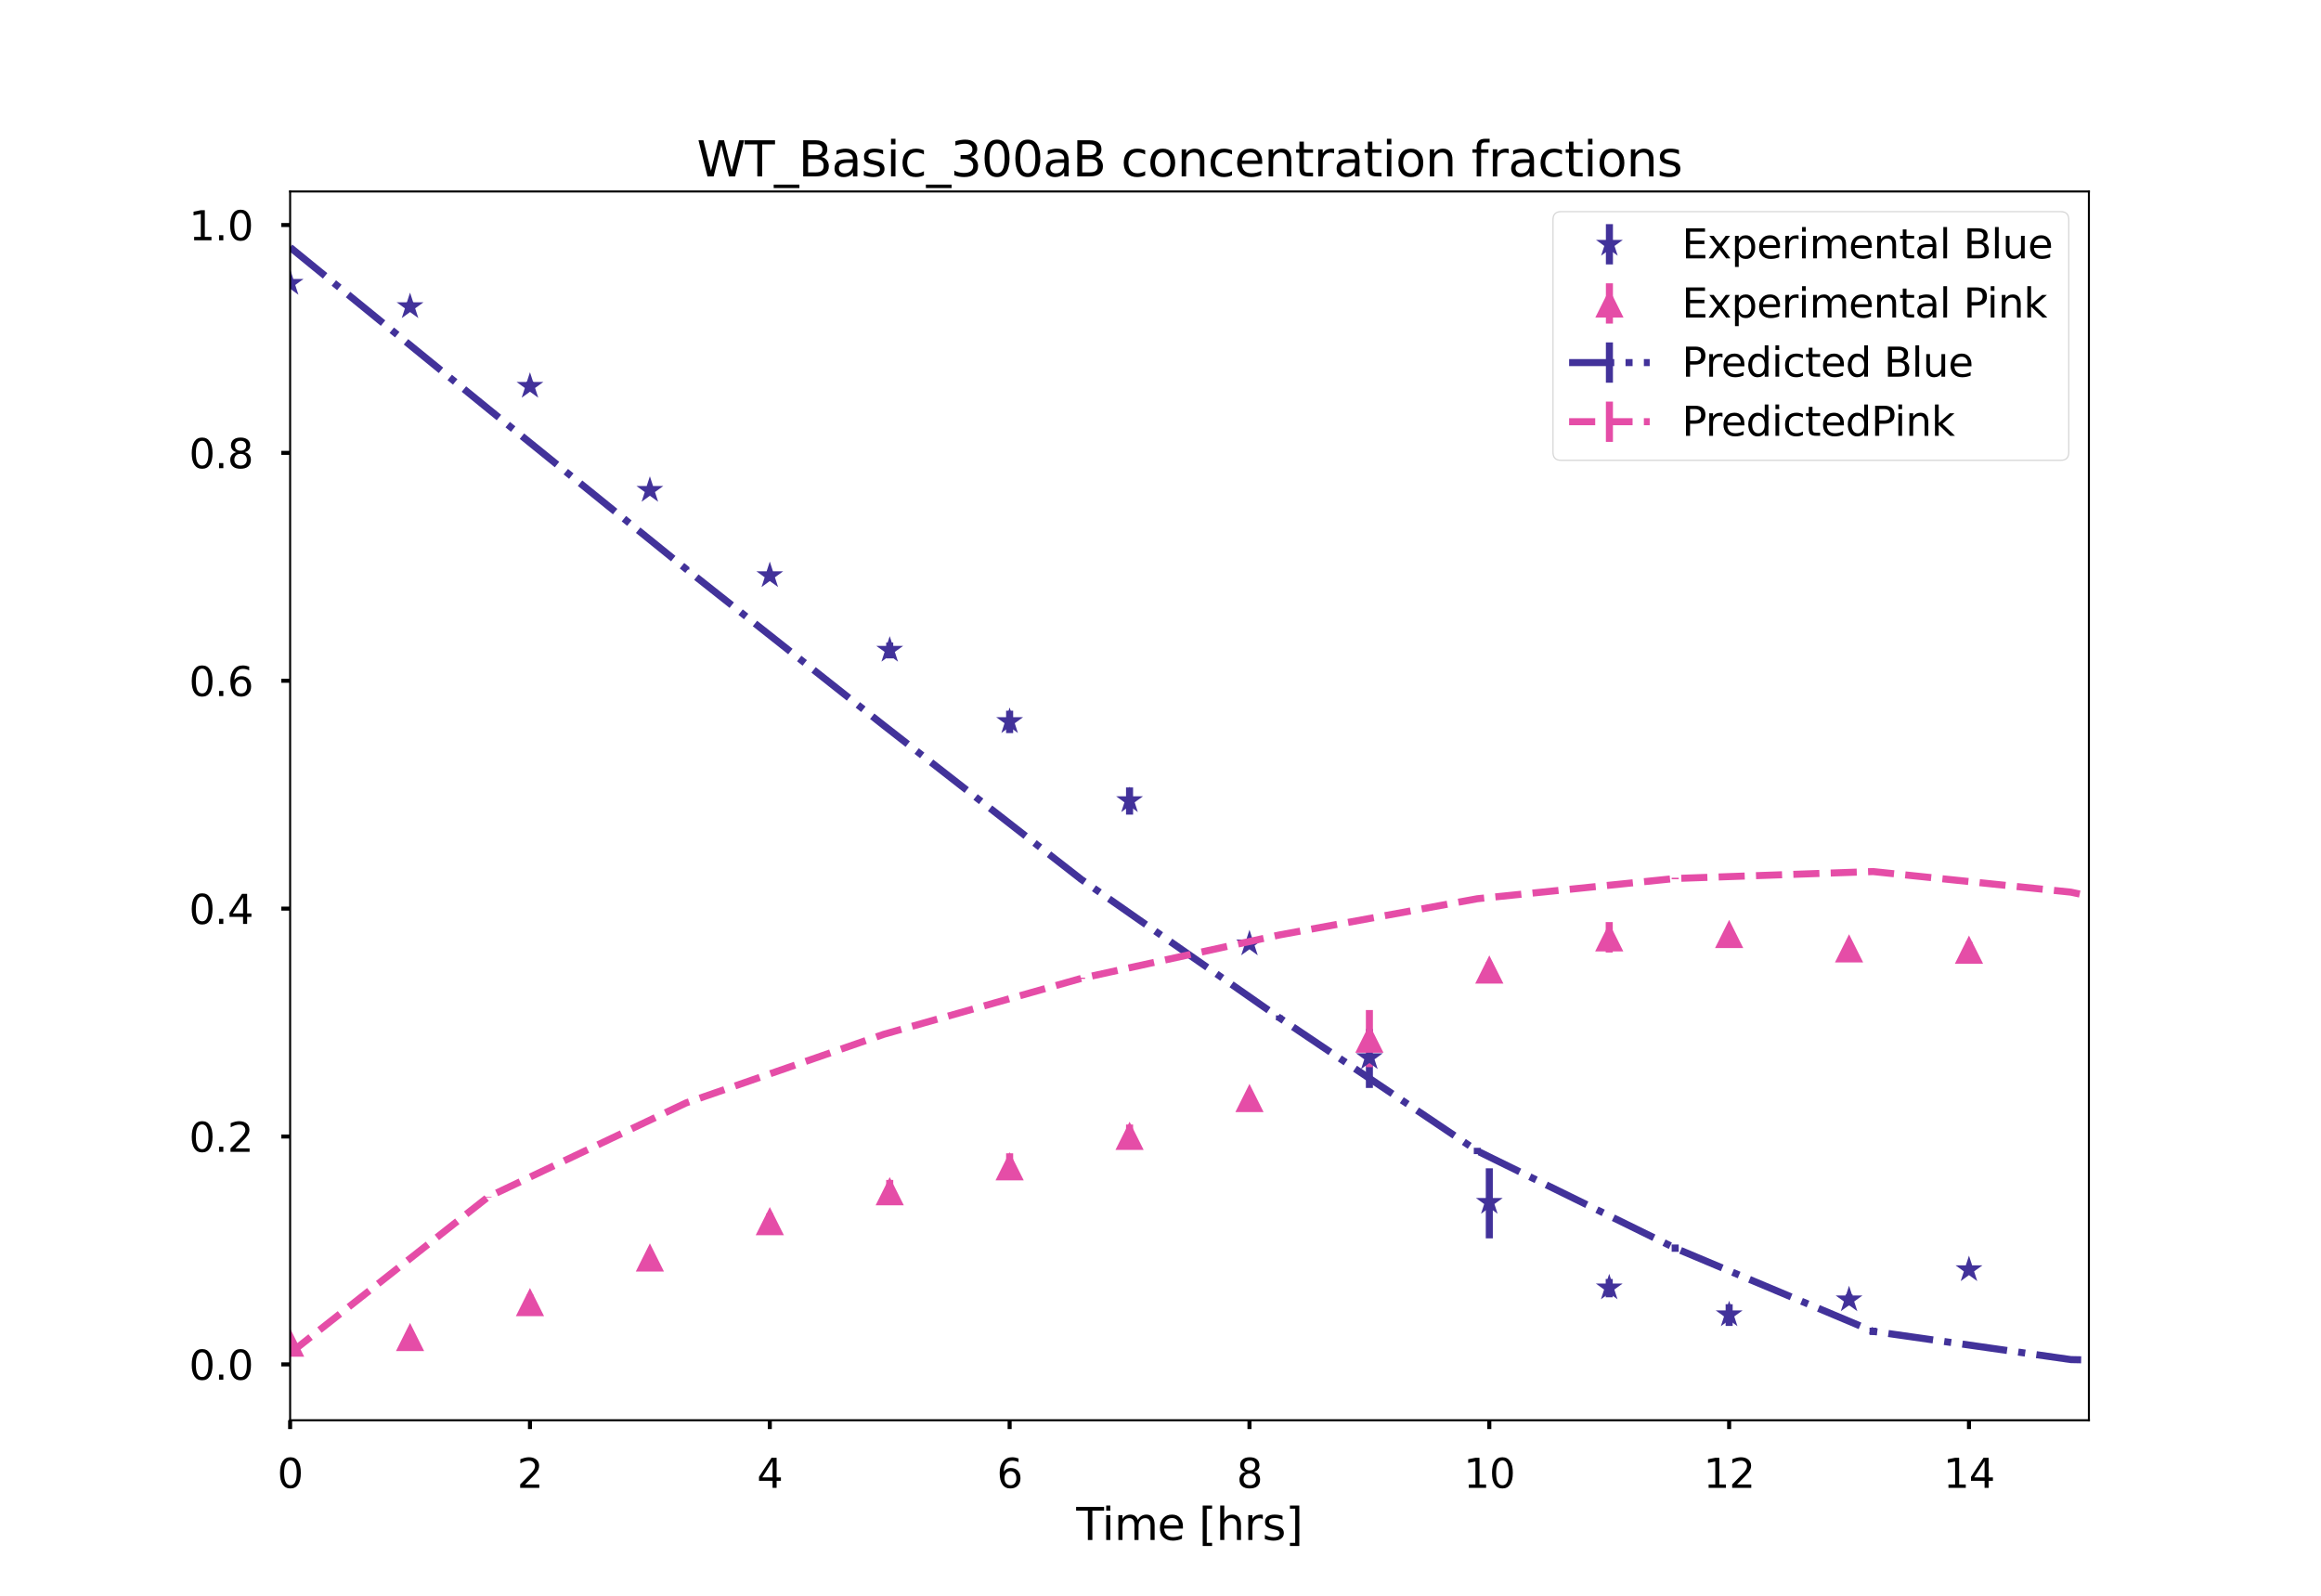 <?xml version="1.0" encoding="utf-8" standalone="no"?>
<!DOCTYPE svg PUBLIC "-//W3C//DTD SVG 1.1//EN"
  "http://www.w3.org/Graphics/SVG/1.1/DTD/svg11.dtd">
<svg xmlns:xlink="http://www.w3.org/1999/xlink" width="921.6pt" height="633.6pt" viewBox="0 0 921.6 633.6" xmlns="http://www.w3.org/2000/svg" version="1.1">
 <defs>
  <style type="text/css">*{stroke-linejoin: round; stroke-linecap: butt}</style>
 </defs>
 <g id="figure_1">
  <g id="patch_1">
   <path d="M 0 633.6 
L 921.6 633.6 
L 921.6 0 
L 0 0 
z
" style="fill: #ffffff"/>
  </g>
  <g id="axes_1">
   <g id="patch_2">
    <path d="M 115.2 563.904 
L 829.44 563.904 
L 829.44 76.032 
L 115.2 76.032 
z
" style="fill: #ffffff"/>
   </g>
   <g id="matplotlib.axis_1">
    <g id="xtick_1">
     <g id="line2d_1">
      <defs>
       <path id="ma4b01d5573" d="M 0 0 
L 0 3.5 
" style="stroke: #000000; stroke-width: 1.6"/>
      </defs>
      <g>
       <use xlink:href="#ma4b01d5573" x="115.2" y="563.904" style="stroke: #000000; stroke-width: 1.6"/>
      </g>
     </g>
     <g id="text_1">
      <!-- 0 -->
      <g transform="translate(110.11 590.761) scale(0.16 -0.16)">
       <defs>
        <path id="DejaVuSans-30" d="M 2034 4250 
Q 1547 4250 1301 3770 
Q 1056 3291 1056 2328 
Q 1056 1369 1301 889 
Q 1547 409 2034 409 
Q 2525 409 2770 889 
Q 3016 1369 3016 2328 
Q 3016 3291 2770 3770 
Q 2525 4250 2034 4250 
z
M 2034 4750 
Q 2819 4750 3233 4129 
Q 3647 3509 3647 2328 
Q 3647 1150 3233 529 
Q 2819 -91 2034 -91 
Q 1250 -91 836 529 
Q 422 1150 422 2328 
Q 422 3509 836 4129 
Q 1250 4750 2034 4750 
z
" transform="scale(0.016)"/>
       </defs>
       <use xlink:href="#DejaVuSans-30"/>
      </g>
     </g>
    </g>
    <g id="xtick_2">
     <g id="line2d_2">
      <g>
       <use xlink:href="#ma4b01d5573" x="210.432" y="563.904" style="stroke: #000000; stroke-width: 1.6"/>
      </g>
     </g>
     <g id="text_2">
      <!-- 2 -->
      <g transform="translate(205.342 590.761) scale(0.16 -0.16)">
       <defs>
        <path id="DejaVuSans-32" d="M 1228 531 
L 3431 531 
L 3431 0 
L 469 0 
L 469 531 
Q 828 903 1448 1529 
Q 2069 2156 2228 2338 
Q 2531 2678 2651 2914 
Q 2772 3150 2772 3378 
Q 2772 3750 2511 3984 
Q 2250 4219 1831 4219 
Q 1534 4219 1204 4116 
Q 875 4013 500 3803 
L 500 4441 
Q 881 4594 1212 4672 
Q 1544 4750 1819 4750 
Q 2544 4750 2975 4387 
Q 3406 4025 3406 3419 
Q 3406 3131 3298 2873 
Q 3191 2616 2906 2266 
Q 2828 2175 2409 1742 
Q 1991 1309 1228 531 
z
" transform="scale(0.016)"/>
       </defs>
       <use xlink:href="#DejaVuSans-32"/>
      </g>
     </g>
    </g>
    <g id="xtick_3">
     <g id="line2d_3">
      <g>
       <use xlink:href="#ma4b01d5573" x="305.664" y="563.904" style="stroke: #000000; stroke-width: 1.6"/>
      </g>
     </g>
     <g id="text_3">
      <!-- 4 -->
      <g transform="translate(300.574 590.761) scale(0.16 -0.16)">
       <defs>
        <path id="DejaVuSans-34" d="M 2419 4116 
L 825 1625 
L 2419 1625 
L 2419 4116 
z
M 2253 4666 
L 3047 4666 
L 3047 1625 
L 3713 1625 
L 3713 1100 
L 3047 1100 
L 3047 0 
L 2419 0 
L 2419 1100 
L 313 1100 
L 313 1709 
L 2253 4666 
z
" transform="scale(0.016)"/>
       </defs>
       <use xlink:href="#DejaVuSans-34"/>
      </g>
     </g>
    </g>
    <g id="xtick_4">
     <g id="line2d_4">
      <g>
       <use xlink:href="#ma4b01d5573" x="400.896" y="563.904" style="stroke: #000000; stroke-width: 1.6"/>
      </g>
     </g>
     <g id="text_4">
      <!-- 6 -->
      <g transform="translate(395.806 590.761) scale(0.16 -0.16)">
       <defs>
        <path id="DejaVuSans-36" d="M 2113 2584 
Q 1688 2584 1439 2293 
Q 1191 2003 1191 1497 
Q 1191 994 1439 701 
Q 1688 409 2113 409 
Q 2538 409 2786 701 
Q 3034 994 3034 1497 
Q 3034 2003 2786 2293 
Q 2538 2584 2113 2584 
z
M 3366 4563 
L 3366 3988 
Q 3128 4100 2886 4159 
Q 2644 4219 2406 4219 
Q 1781 4219 1451 3797 
Q 1122 3375 1075 2522 
Q 1259 2794 1537 2939 
Q 1816 3084 2150 3084 
Q 2853 3084 3261 2657 
Q 3669 2231 3669 1497 
Q 3669 778 3244 343 
Q 2819 -91 2113 -91 
Q 1303 -91 875 529 
Q 447 1150 447 2328 
Q 447 3434 972 4092 
Q 1497 4750 2381 4750 
Q 2619 4750 2861 4703 
Q 3103 4656 3366 4563 
z
" transform="scale(0.016)"/>
       </defs>
       <use xlink:href="#DejaVuSans-36"/>
      </g>
     </g>
    </g>
    <g id="xtick_5">
     <g id="line2d_5">
      <g>
       <use xlink:href="#ma4b01d5573" x="496.128" y="563.904" style="stroke: #000000; stroke-width: 1.6"/>
      </g>
     </g>
     <g id="text_5">
      <!-- 8 -->
      <g transform="translate(491.038 590.761) scale(0.16 -0.16)">
       <defs>
        <path id="DejaVuSans-38" d="M 2034 2216 
Q 1584 2216 1326 1975 
Q 1069 1734 1069 1313 
Q 1069 891 1326 650 
Q 1584 409 2034 409 
Q 2484 409 2743 651 
Q 3003 894 3003 1313 
Q 3003 1734 2745 1975 
Q 2488 2216 2034 2216 
z
M 1403 2484 
Q 997 2584 770 2862 
Q 544 3141 544 3541 
Q 544 4100 942 4425 
Q 1341 4750 2034 4750 
Q 2731 4750 3128 4425 
Q 3525 4100 3525 3541 
Q 3525 3141 3298 2862 
Q 3072 2584 2669 2484 
Q 3125 2378 3379 2068 
Q 3634 1759 3634 1313 
Q 3634 634 3220 271 
Q 2806 -91 2034 -91 
Q 1263 -91 848 271 
Q 434 634 434 1313 
Q 434 1759 690 2068 
Q 947 2378 1403 2484 
z
M 1172 3481 
Q 1172 3119 1398 2916 
Q 1625 2713 2034 2713 
Q 2441 2713 2670 2916 
Q 2900 3119 2900 3481 
Q 2900 3844 2670 4047 
Q 2441 4250 2034 4250 
Q 1625 4250 1398 4047 
Q 1172 3844 1172 3481 
z
" transform="scale(0.016)"/>
       </defs>
       <use xlink:href="#DejaVuSans-38"/>
      </g>
     </g>
    </g>
    <g id="xtick_6">
     <g id="line2d_6">
      <g>
       <use xlink:href="#ma4b01d5573" x="591.36" y="563.904" style="stroke: #000000; stroke-width: 1.6"/>
      </g>
     </g>
     <g id="text_6">
      <!-- 10 -->
      <g transform="translate(581.18 590.761) scale(0.16 -0.16)">
       <defs>
        <path id="DejaVuSans-31" d="M 794 531 
L 1825 531 
L 1825 4091 
L 703 3866 
L 703 4441 
L 1819 4666 
L 2450 4666 
L 2450 531 
L 3481 531 
L 3481 0 
L 794 0 
L 794 531 
z
" transform="scale(0.016)"/>
       </defs>
       <use xlink:href="#DejaVuSans-31"/>
       <use xlink:href="#DejaVuSans-30" x="63.623"/>
      </g>
     </g>
    </g>
    <g id="xtick_7">
     <g id="line2d_7">
      <g>
       <use xlink:href="#ma4b01d5573" x="686.592" y="563.904" style="stroke: #000000; stroke-width: 1.6"/>
      </g>
     </g>
     <g id="text_7">
      <!-- 12 -->
      <g transform="translate(676.412 590.761) scale(0.16 -0.16)">
       <use xlink:href="#DejaVuSans-31"/>
       <use xlink:href="#DejaVuSans-32" x="63.623"/>
      </g>
     </g>
    </g>
    <g id="xtick_8">
     <g id="line2d_8">
      <g>
       <use xlink:href="#ma4b01d5573" x="781.824" y="563.904" style="stroke: #000000; stroke-width: 1.6"/>
      </g>
     </g>
     <g id="text_8">
      <!-- 14 -->
      <g transform="translate(771.644 590.761) scale(0.16 -0.16)">
       <use xlink:href="#DejaVuSans-31"/>
       <use xlink:href="#DejaVuSans-34" x="63.623"/>
      </g>
     </g>
    </g>
    <g id="text_9">
     <!-- Time [hrs] -->
     <g transform="translate(427.346 611.462) scale(0.176 -0.176)">
      <defs>
       <path id="DejaVuSans-54" d="M -19 4666 
L 3928 4666 
L 3928 4134 
L 2272 4134 
L 2272 0 
L 1638 0 
L 1638 4134 
L -19 4134 
L -19 4666 
z
" transform="scale(0.016)"/>
       <path id="DejaVuSans-69" d="M 603 3500 
L 1178 3500 
L 1178 0 
L 603 0 
L 603 3500 
z
M 603 4863 
L 1178 4863 
L 1178 4134 
L 603 4134 
L 603 4863 
z
" transform="scale(0.016)"/>
       <path id="DejaVuSans-6d" d="M 3328 2828 
Q 3544 3216 3844 3400 
Q 4144 3584 4550 3584 
Q 5097 3584 5394 3201 
Q 5691 2819 5691 2113 
L 5691 0 
L 5113 0 
L 5113 2094 
Q 5113 2597 4934 2840 
Q 4756 3084 4391 3084 
Q 3944 3084 3684 2787 
Q 3425 2491 3425 1978 
L 3425 0 
L 2847 0 
L 2847 2094 
Q 2847 2600 2669 2842 
Q 2491 3084 2119 3084 
Q 1678 3084 1418 2786 
Q 1159 2488 1159 1978 
L 1159 0 
L 581 0 
L 581 3500 
L 1159 3500 
L 1159 2956 
Q 1356 3278 1631 3431 
Q 1906 3584 2284 3584 
Q 2666 3584 2933 3390 
Q 3200 3197 3328 2828 
z
" transform="scale(0.016)"/>
       <path id="DejaVuSans-65" d="M 3597 1894 
L 3597 1613 
L 953 1613 
Q 991 1019 1311 708 
Q 1631 397 2203 397 
Q 2534 397 2845 478 
Q 3156 559 3463 722 
L 3463 178 
Q 3153 47 2828 -22 
Q 2503 -91 2169 -91 
Q 1331 -91 842 396 
Q 353 884 353 1716 
Q 353 2575 817 3079 
Q 1281 3584 2069 3584 
Q 2775 3584 3186 3129 
Q 3597 2675 3597 1894 
z
M 3022 2063 
Q 3016 2534 2758 2815 
Q 2500 3097 2075 3097 
Q 1594 3097 1305 2825 
Q 1016 2553 972 2059 
L 3022 2063 
z
" transform="scale(0.016)"/>
       <path id="DejaVuSans-20" transform="scale(0.016)"/>
       <path id="DejaVuSans-5b" d="M 550 4863 
L 1875 4863 
L 1875 4416 
L 1125 4416 
L 1125 -397 
L 1875 -397 
L 1875 -844 
L 550 -844 
L 550 4863 
z
" transform="scale(0.016)"/>
       <path id="DejaVuSans-68" d="M 3513 2113 
L 3513 0 
L 2938 0 
L 2938 2094 
Q 2938 2591 2744 2837 
Q 2550 3084 2163 3084 
Q 1697 3084 1428 2787 
Q 1159 2491 1159 1978 
L 1159 0 
L 581 0 
L 581 4863 
L 1159 4863 
L 1159 2956 
Q 1366 3272 1645 3428 
Q 1925 3584 2291 3584 
Q 2894 3584 3203 3211 
Q 3513 2838 3513 2113 
z
" transform="scale(0.016)"/>
       <path id="DejaVuSans-72" d="M 2631 2963 
Q 2534 3019 2420 3045 
Q 2306 3072 2169 3072 
Q 1681 3072 1420 2755 
Q 1159 2438 1159 1844 
L 1159 0 
L 581 0 
L 581 3500 
L 1159 3500 
L 1159 2956 
Q 1341 3275 1631 3429 
Q 1922 3584 2338 3584 
Q 2397 3584 2469 3576 
Q 2541 3569 2628 3553 
L 2631 2963 
z
" transform="scale(0.016)"/>
       <path id="DejaVuSans-73" d="M 2834 3397 
L 2834 2853 
Q 2591 2978 2328 3040 
Q 2066 3103 1784 3103 
Q 1356 3103 1142 2972 
Q 928 2841 928 2578 
Q 928 2378 1081 2264 
Q 1234 2150 1697 2047 
L 1894 2003 
Q 2506 1872 2764 1633 
Q 3022 1394 3022 966 
Q 3022 478 2636 193 
Q 2250 -91 1575 -91 
Q 1294 -91 989 -36 
Q 684 19 347 128 
L 347 722 
Q 666 556 975 473 
Q 1284 391 1588 391 
Q 1994 391 2212 530 
Q 2431 669 2431 922 
Q 2431 1156 2273 1281 
Q 2116 1406 1581 1522 
L 1381 1569 
Q 847 1681 609 1914 
Q 372 2147 372 2553 
Q 372 3047 722 3315 
Q 1072 3584 1716 3584 
Q 2034 3584 2315 3537 
Q 2597 3491 2834 3397 
z
" transform="scale(0.016)"/>
       <path id="DejaVuSans-5d" d="M 1947 4863 
L 1947 -844 
L 622 -844 
L 622 -397 
L 1369 -397 
L 1369 4416 
L 622 4416 
L 622 4863 
L 1947 4863 
z
" transform="scale(0.016)"/>
      </defs>
      <use xlink:href="#DejaVuSans-54"/>
      <use xlink:href="#DejaVuSans-69" x="57.959"/>
      <use xlink:href="#DejaVuSans-6d" x="85.742"/>
      <use xlink:href="#DejaVuSans-65" x="183.154"/>
      <use xlink:href="#DejaVuSans-20" x="244.678"/>
      <use xlink:href="#DejaVuSans-5b" x="276.465"/>
      <use xlink:href="#DejaVuSans-68" x="315.479"/>
      <use xlink:href="#DejaVuSans-72" x="378.857"/>
      <use xlink:href="#DejaVuSans-73" x="419.971"/>
      <use xlink:href="#DejaVuSans-5d" x="472.07"/>
     </g>
    </g>
   </g>
   <g id="matplotlib.axis_2">
    <g id="ytick_1">
     <g id="line2d_9">
      <defs>
       <path id="m147023438d" d="M 0 0 
L -3.5 0 
" style="stroke: #000000; stroke-width: 1.6"/>
      </defs>
      <g>
       <use xlink:href="#m147023438d" x="115.2" y="541.728" style="stroke: #000000; stroke-width: 1.6"/>
      </g>
     </g>
     <g id="text_10">
      <!-- 0.0 -->
      <g transform="translate(75.055 547.807) scale(0.16 -0.16)">
       <defs>
        <path id="DejaVuSans-2e" d="M 684 794 
L 1344 794 
L 1344 0 
L 684 0 
L 684 794 
z
" transform="scale(0.016)"/>
       </defs>
       <use xlink:href="#DejaVuSans-30"/>
       <use xlink:href="#DejaVuSans-2e" x="63.623"/>
       <use xlink:href="#DejaVuSans-30" x="95.41"/>
      </g>
     </g>
    </g>
    <g id="ytick_2">
     <g id="line2d_10">
      <g>
       <use xlink:href="#m147023438d" x="115.2" y="451.25" style="stroke: #000000; stroke-width: 1.6"/>
      </g>
     </g>
     <g id="text_11">
      <!-- 0.2 -->
      <g transform="translate(75.055 457.329) scale(0.16 -0.16)">
       <use xlink:href="#DejaVuSans-30"/>
       <use xlink:href="#DejaVuSans-2e" x="63.623"/>
       <use xlink:href="#DejaVuSans-32" x="95.41"/>
      </g>
     </g>
    </g>
    <g id="ytick_3">
     <g id="line2d_11">
      <g>
       <use xlink:href="#m147023438d" x="115.2" y="360.772" style="stroke: #000000; stroke-width: 1.6"/>
      </g>
     </g>
     <g id="text_12">
      <!-- 0.4 -->
      <g transform="translate(75.055 366.851) scale(0.16 -0.16)">
       <use xlink:href="#DejaVuSans-30"/>
       <use xlink:href="#DejaVuSans-2e" x="63.623"/>
       <use xlink:href="#DejaVuSans-34" x="95.41"/>
      </g>
     </g>
    </g>
    <g id="ytick_4">
     <g id="line2d_12">
      <g>
       <use xlink:href="#m147023438d" x="115.2" y="270.294" style="stroke: #000000; stroke-width: 1.6"/>
      </g>
     </g>
     <g id="text_13">
      <!-- 0.6 -->
      <g transform="translate(75.055 276.373) scale(0.16 -0.16)">
       <use xlink:href="#DejaVuSans-30"/>
       <use xlink:href="#DejaVuSans-2e" x="63.623"/>
       <use xlink:href="#DejaVuSans-36" x="95.41"/>
      </g>
     </g>
    </g>
    <g id="ytick_5">
     <g id="line2d_13">
      <g>
       <use xlink:href="#m147023438d" x="115.2" y="179.816" style="stroke: #000000; stroke-width: 1.6"/>
      </g>
     </g>
     <g id="text_14">
      <!-- 0.8 -->
      <g transform="translate(75.055 185.895) scale(0.16 -0.16)">
       <use xlink:href="#DejaVuSans-30"/>
       <use xlink:href="#DejaVuSans-2e" x="63.623"/>
       <use xlink:href="#DejaVuSans-38" x="95.41"/>
      </g>
     </g>
    </g>
    <g id="ytick_6">
     <g id="line2d_14">
      <g>
       <use xlink:href="#m147023438d" x="115.2" y="89.338" style="stroke: #000000; stroke-width: 1.6"/>
      </g>
     </g>
     <g id="text_15">
      <!-- 1.0 -->
      <g transform="translate(75.055 95.416) scale(0.16 -0.16)">
       <use xlink:href="#DejaVuSans-31"/>
       <use xlink:href="#DejaVuSans-2e" x="63.623"/>
       <use xlink:href="#DejaVuSans-30" x="95.41"/>
      </g>
     </g>
    </g>
   </g>
   <g id="LineCollection_1">
    <path d="M 115.2 113.202 
L 115.2 111.818 
" clip-path="url(#pd69be8d013)" style="fill: none; stroke: #42329a; stroke-width: 2.8"/>
    <path d="M 162.816 123.606 
L 162.816 120.036 
" clip-path="url(#pd69be8d013)" style="fill: none; stroke: #42329a; stroke-width: 2.8"/>
    <path d="M 210.432 155.399 
L 210.432 151.485 
" clip-path="url(#pd69be8d013)" style="fill: none; stroke: #42329a; stroke-width: 2.8"/>
    <path d="M 258.048 195.984 
L 258.048 193.487 
" clip-path="url(#pd69be8d013)" style="fill: none; stroke: #42329a; stroke-width: 2.8"/>
    <path d="M 305.664 229.393 
L 305.664 227.774 
" clip-path="url(#pd69be8d013)" style="fill: none; stroke: #42329a; stroke-width: 2.8"/>
    <path d="M 353.28 261.414 
L 353.28 255.13 
" clip-path="url(#pd69be8d013)" style="fill: none; stroke: #42329a; stroke-width: 2.8"/>
    <path d="M 400.896 291.083 
L 400.896 282.169 
" clip-path="url(#pd69be8d013)" style="fill: none; stroke: #42329a; stroke-width: 2.8"/>
    <path d="M 448.512 323.455 
L 448.512 312.659 
" clip-path="url(#pd69be8d013)" style="fill: none; stroke: #42329a; stroke-width: 2.8"/>
    <path d="M 496.128 375.42 
L 496.128 374.156 
" clip-path="url(#pd69be8d013)" style="fill: none; stroke: #42329a; stroke-width: 2.8"/>
    <path d="M 543.744 431.971 
L 543.744 408.561 
" clip-path="url(#pd69be8d013)" style="fill: none; stroke: #42329a; stroke-width: 2.8"/>
    <path d="M 591.36 491.69 
L 591.36 463.878 
" clip-path="url(#pd69be8d013)" style="fill: none; stroke: #42329a; stroke-width: 2.8"/>
    <path d="M 638.976 515.084 
L 638.976 507.826 
" clip-path="url(#pd69be8d013)" style="fill: none; stroke: #42329a; stroke-width: 2.8"/>
    <path d="M 686.592 526.466 
L 686.592 517.839 
" clip-path="url(#pd69be8d013)" style="fill: none; stroke: #42329a; stroke-width: 2.8"/>
    <path d="M 734.208 518.376 
L 734.208 513.947 
" clip-path="url(#pd69be8d013)" style="fill: none; stroke: #42329a; stroke-width: 2.8"/>
    <path d="M 781.824 504.681 
L 781.824 503.644 
" clip-path="url(#pd69be8d013)" style="fill: none; stroke: #42329a; stroke-width: 2.8"/>
   </g>
   <g id="line2d_15">
    <defs>
     <path id="meb9189342f" d="M 5 0 
L -5 -0 
"/>
    </defs>
    <g clip-path="url(#pd69be8d013)">
     <use xlink:href="#meb9189342f" x="115.2" y="113.202" style="fill: #42329a"/>
     <use xlink:href="#meb9189342f" x="162.816" y="123.606" style="fill: #42329a"/>
     <use xlink:href="#meb9189342f" x="210.432" y="155.399" style="fill: #42329a"/>
     <use xlink:href="#meb9189342f" x="258.048" y="195.984" style="fill: #42329a"/>
     <use xlink:href="#meb9189342f" x="305.664" y="229.393" style="fill: #42329a"/>
     <use xlink:href="#meb9189342f" x="353.28" y="261.414" style="fill: #42329a"/>
     <use xlink:href="#meb9189342f" x="400.896" y="291.083" style="fill: #42329a"/>
     <use xlink:href="#meb9189342f" x="448.512" y="323.455" style="fill: #42329a"/>
     <use xlink:href="#meb9189342f" x="496.128" y="375.42" style="fill: #42329a"/>
     <use xlink:href="#meb9189342f" x="543.744" y="431.971" style="fill: #42329a"/>
     <use xlink:href="#meb9189342f" x="591.36" y="491.69" style="fill: #42329a"/>
     <use xlink:href="#meb9189342f" x="638.976" y="515.084" style="fill: #42329a"/>
     <use xlink:href="#meb9189342f" x="686.592" y="526.466" style="fill: #42329a"/>
     <use xlink:href="#meb9189342f" x="734.208" y="518.376" style="fill: #42329a"/>
     <use xlink:href="#meb9189342f" x="781.824" y="504.681" style="fill: #42329a"/>
    </g>
   </g>
   <g id="line2d_16">
    <g clip-path="url(#pd69be8d013)">
     <use xlink:href="#meb9189342f" x="115.2" y="111.818" style="fill: #42329a"/>
     <use xlink:href="#meb9189342f" x="162.816" y="120.036" style="fill: #42329a"/>
     <use xlink:href="#meb9189342f" x="210.432" y="151.485" style="fill: #42329a"/>
     <use xlink:href="#meb9189342f" x="258.048" y="193.487" style="fill: #42329a"/>
     <use xlink:href="#meb9189342f" x="305.664" y="227.774" style="fill: #42329a"/>
     <use xlink:href="#meb9189342f" x="353.28" y="255.13" style="fill: #42329a"/>
     <use xlink:href="#meb9189342f" x="400.896" y="282.169" style="fill: #42329a"/>
     <use xlink:href="#meb9189342f" x="448.512" y="312.659" style="fill: #42329a"/>
     <use xlink:href="#meb9189342f" x="496.128" y="374.156" style="fill: #42329a"/>
     <use xlink:href="#meb9189342f" x="543.744" y="408.561" style="fill: #42329a"/>
     <use xlink:href="#meb9189342f" x="591.36" y="463.878" style="fill: #42329a"/>
     <use xlink:href="#meb9189342f" x="638.976" y="507.826" style="fill: #42329a"/>
     <use xlink:href="#meb9189342f" x="686.592" y="517.839" style="fill: #42329a"/>
     <use xlink:href="#meb9189342f" x="734.208" y="513.947" style="fill: #42329a"/>
     <use xlink:href="#meb9189342f" x="781.824" y="503.644" style="fill: #42329a"/>
    </g>
   </g>
   <g id="LineCollection_2">
    <path d="M 115.2 533.589 
L 115.2 532.583 
" clip-path="url(#pd69be8d013)" style="fill: none; stroke: #e54da7; stroke-width: 2.8"/>
    <path d="M 162.816 531.987 
L 162.816 529.722 
" clip-path="url(#pd69be8d013)" style="fill: none; stroke: #e54da7; stroke-width: 2.8"/>
    <path d="M 210.432 519.911 
L 210.432 514.067 
" clip-path="url(#pd69be8d013)" style="fill: none; stroke: #e54da7; stroke-width: 2.8"/>
    <path d="M 258.048 500.898 
L 258.048 497.635 
" clip-path="url(#pd69be8d013)" style="fill: none; stroke: #e54da7; stroke-width: 2.8"/>
    <path d="M 305.664 487.915 
L 305.664 481.773 
" clip-path="url(#pd69be8d013)" style="fill: none; stroke: #e54da7; stroke-width: 2.8"/>
    <path d="M 353.28 477.443 
L 353.28 468.483 
" clip-path="url(#pd69be8d013)" style="fill: none; stroke: #e54da7; stroke-width: 2.8"/>
    <path d="M 400.896 468.198 
L 400.896 457.923 
" clip-path="url(#pd69be8d013)" style="fill: none; stroke: #e54da7; stroke-width: 2.8"/>
    <path d="M 448.512 455.466 
L 448.512 446.488 
" clip-path="url(#pd69be8d013)" style="fill: none; stroke: #e54da7; stroke-width: 2.8"/>
    <path d="M 496.128 437.221 
L 496.128 434.681 
" clip-path="url(#pd69be8d013)" style="fill: none; stroke: #e54da7; stroke-width: 2.8"/>
    <path d="M 543.744 423.718 
L 543.744 401.035 
" clip-path="url(#pd69be8d013)" style="fill: none; stroke: #e54da7; stroke-width: 2.8"/>
    <path d="M 591.36 387.771 
L 591.36 382.07 
" clip-path="url(#pd69be8d013)" style="fill: none; stroke: #e54da7; stroke-width: 2.8"/>
    <path d="M 638.976 378.205 
L 638.976 366.105 
" clip-path="url(#pd69be8d013)" style="fill: none; stroke: #e54da7; stroke-width: 2.8"/>
    <path d="M 686.592 372.642 
L 686.592 368.985 
" clip-path="url(#pd69be8d013)" style="fill: none; stroke: #e54da7; stroke-width: 2.8"/>
    <path d="M 734.208 376.67 
L 734.208 376.38 
" clip-path="url(#pd69be8d013)" style="fill: none; stroke: #e54da7; stroke-width: 2.8"/>
    <path d="M 781.824 380.074 
L 781.824 374.02 
" clip-path="url(#pd69be8d013)" style="fill: none; stroke: #e54da7; stroke-width: 2.8"/>
   </g>
   <g id="line2d_17">
    <defs>
     <path id="md470be129e" d="M 5 0 
L -5 -0 
"/>
    </defs>
    <g clip-path="url(#pd69be8d013)">
     <use xlink:href="#md470be129e" x="115.2" y="533.589" style="fill: #e54da7"/>
     <use xlink:href="#md470be129e" x="162.816" y="531.987" style="fill: #e54da7"/>
     <use xlink:href="#md470be129e" x="210.432" y="519.911" style="fill: #e54da7"/>
     <use xlink:href="#md470be129e" x="258.048" y="500.898" style="fill: #e54da7"/>
     <use xlink:href="#md470be129e" x="305.664" y="487.915" style="fill: #e54da7"/>
     <use xlink:href="#md470be129e" x="353.28" y="477.443" style="fill: #e54da7"/>
     <use xlink:href="#md470be129e" x="400.896" y="468.198" style="fill: #e54da7"/>
     <use xlink:href="#md470be129e" x="448.512" y="455.466" style="fill: #e54da7"/>
     <use xlink:href="#md470be129e" x="496.128" y="437.221" style="fill: #e54da7"/>
     <use xlink:href="#md470be129e" x="543.744" y="423.718" style="fill: #e54da7"/>
     <use xlink:href="#md470be129e" x="591.36" y="387.771" style="fill: #e54da7"/>
     <use xlink:href="#md470be129e" x="638.976" y="378.205" style="fill: #e54da7"/>
     <use xlink:href="#md470be129e" x="686.592" y="372.642" style="fill: #e54da7"/>
     <use xlink:href="#md470be129e" x="734.208" y="376.67" style="fill: #e54da7"/>
     <use xlink:href="#md470be129e" x="781.824" y="380.074" style="fill: #e54da7"/>
    </g>
   </g>
   <g id="line2d_18">
    <g clip-path="url(#pd69be8d013)">
     <use xlink:href="#md470be129e" x="115.2" y="532.583" style="fill: #e54da7"/>
     <use xlink:href="#md470be129e" x="162.816" y="529.722" style="fill: #e54da7"/>
     <use xlink:href="#md470be129e" x="210.432" y="514.067" style="fill: #e54da7"/>
     <use xlink:href="#md470be129e" x="258.048" y="497.635" style="fill: #e54da7"/>
     <use xlink:href="#md470be129e" x="305.664" y="481.773" style="fill: #e54da7"/>
     <use xlink:href="#md470be129e" x="353.28" y="468.483" style="fill: #e54da7"/>
     <use xlink:href="#md470be129e" x="400.896" y="457.923" style="fill: #e54da7"/>
     <use xlink:href="#md470be129e" x="448.512" y="446.488" style="fill: #e54da7"/>
     <use xlink:href="#md470be129e" x="496.128" y="434.681" style="fill: #e54da7"/>
     <use xlink:href="#md470be129e" x="543.744" y="401.035" style="fill: #e54da7"/>
     <use xlink:href="#md470be129e" x="591.36" y="382.07" style="fill: #e54da7"/>
     <use xlink:href="#md470be129e" x="638.976" y="366.105" style="fill: #e54da7"/>
     <use xlink:href="#md470be129e" x="686.592" y="368.985" style="fill: #e54da7"/>
     <use xlink:href="#md470be129e" x="734.208" y="376.38" style="fill: #e54da7"/>
     <use xlink:href="#md470be129e" x="781.824" y="374.02" style="fill: #e54da7"/>
    </g>
   </g>
   <g id="LineCollection_3">
    <path d="M 115.2 98.208 
L 115.2 98.208 
" clip-path="url(#pd69be8d013)" style="fill: none; stroke: #42329a; stroke-width: 2.8"/>
    <path d="M 193.766 162.408 
L 193.766 162.118 
" clip-path="url(#pd69be8d013)" style="fill: none; stroke: #42329a; stroke-width: 2.8"/>
    <path d="M 272.333 226.144 
L 272.333 225.568 
" clip-path="url(#pd69be8d013)" style="fill: none; stroke: #42329a; stroke-width: 2.8"/>
    <path d="M 350.899 288.476 
L 350.899 287.537 
" clip-path="url(#pd69be8d013)" style="fill: none; stroke: #42329a; stroke-width: 2.8"/>
    <path d="M 429.466 349.923 
L 429.466 348.606 
" clip-path="url(#pd69be8d013)" style="fill: none; stroke: #42329a; stroke-width: 2.8"/>
    <path d="M 508.032 405.081 
L 508.032 403.175 
" clip-path="url(#pd69be8d013)" style="fill: none; stroke: #42329a; stroke-width: 2.8"/>
    <path d="M 586.598 458.251 
L 586.598 455.744 
" clip-path="url(#pd69be8d013)" style="fill: none; stroke: #42329a; stroke-width: 2.8"/>
    <path d="M 665.165 497.032 
L 665.165 494.113 
" clip-path="url(#pd69be8d013)" style="fill: none; stroke: #42329a; stroke-width: 2.8"/>
    <path d="M 743.731 530.051 
L 743.731 527.163 
" clip-path="url(#pd69be8d013)" style="fill: none; stroke: #42329a; stroke-width: 2.8"/>
    <path d="M 822.298 540.625 
L 822.298 539.03 
" clip-path="url(#pd69be8d013)" style="fill: none; stroke: #42329a; stroke-width: 2.8"/>
    <path d="M 900.864 541.585 
L 900.864 541.183 
" clip-path="url(#pd69be8d013)" style="fill: none; stroke: #42329a; stroke-width: 2.8"/>
    <path clip-path="url(#pd69be8d013)" style="fill: none; stroke: #42329a; stroke-width: 2.8"/>
    <path clip-path="url(#pd69be8d013)" style="fill: none; stroke: #42329a; stroke-width: 2.8"/>
    <path clip-path="url(#pd69be8d013)" style="fill: none; stroke: #42329a; stroke-width: 2.8"/>
    <path clip-path="url(#pd69be8d013)" style="fill: none; stroke: #42329a; stroke-width: 2.8"/>
    <path clip-path="url(#pd69be8d013)" style="fill: none; stroke: #42329a; stroke-width: 2.8"/>
    <path clip-path="url(#pd69be8d013)" style="fill: none; stroke: #42329a; stroke-width: 2.8"/>
    <path clip-path="url(#pd69be8d013)" style="fill: none; stroke: #42329a; stroke-width: 2.8"/>
    <path clip-path="url(#pd69be8d013)" style="fill: none; stroke: #42329a; stroke-width: 2.8"/>
    <path clip-path="url(#pd69be8d013)" style="fill: none; stroke: #42329a; stroke-width: 2.8"/>
    <path clip-path="url(#pd69be8d013)" style="fill: none; stroke: #42329a; stroke-width: 2.8"/>
    <path clip-path="url(#pd69be8d013)" style="fill: none; stroke: #42329a; stroke-width: 2.8"/>
    <path clip-path="url(#pd69be8d013)" style="fill: none; stroke: #42329a; stroke-width: 2.8"/>
    <path clip-path="url(#pd69be8d013)" style="fill: none; stroke: #42329a; stroke-width: 2.8"/>
    <path clip-path="url(#pd69be8d013)" style="fill: none; stroke: #42329a; stroke-width: 2.8"/>
    <path clip-path="url(#pd69be8d013)" style="fill: none; stroke: #42329a; stroke-width: 2.8"/>
    <path clip-path="url(#pd69be8d013)" style="fill: none; stroke: #42329a; stroke-width: 2.8"/>
    <path clip-path="url(#pd69be8d013)" style="fill: none; stroke: #42329a; stroke-width: 2.8"/>
    <path clip-path="url(#pd69be8d013)" style="fill: none; stroke: #42329a; stroke-width: 2.8"/>
    <path clip-path="url(#pd69be8d013)" style="fill: none; stroke: #42329a; stroke-width: 2.8"/>
    <path clip-path="url(#pd69be8d013)" style="fill: none; stroke: #42329a; stroke-width: 2.8"/>
    <path clip-path="url(#pd69be8d013)" style="fill: none; stroke: #42329a; stroke-width: 2.8"/>
   </g>
   <g id="line2d_19">
    <g clip-path="url(#pd69be8d013)">
     <use xlink:href="#meb9189342f" x="115.2" y="98.208" style="fill: #42329a"/>
     <use xlink:href="#meb9189342f" x="193.766" y="162.408" style="fill: #42329a"/>
     <use xlink:href="#meb9189342f" x="272.333" y="226.144" style="fill: #42329a"/>
     <use xlink:href="#meb9189342f" x="350.899" y="288.476" style="fill: #42329a"/>
     <use xlink:href="#meb9189342f" x="429.466" y="349.923" style="fill: #42329a"/>
     <use xlink:href="#meb9189342f" x="508.032" y="405.081" style="fill: #42329a"/>
     <use xlink:href="#meb9189342f" x="586.598" y="458.251" style="fill: #42329a"/>
     <use xlink:href="#meb9189342f" x="665.165" y="497.032" style="fill: #42329a"/>
     <use xlink:href="#meb9189342f" x="743.731" y="530.051" style="fill: #42329a"/>
     <use xlink:href="#meb9189342f" x="822.298" y="540.625" style="fill: #42329a"/>
     <use xlink:href="#meb9189342f" x="900.864" y="541.585" style="fill: #42329a"/>
     <use xlink:href="#meb9189342f" x="979.43" y="541.68" style="fill: #42329a"/>
     <use xlink:href="#meb9189342f" x="1057.997" y="541.722" style="fill: #42329a"/>
     <use xlink:href="#meb9189342f" x="1136.563" y="541.725" style="fill: #42329a"/>
     <use xlink:href="#meb9189342f" x="1215.13" y="541.726" style="fill: #42329a"/>
     <use xlink:href="#meb9189342f" x="1293.696" y="541.727" style="fill: #42329a"/>
     <use xlink:href="#meb9189342f" x="1372.262" y="541.727" style="fill: #42329a"/>
     <use xlink:href="#meb9189342f" x="1450.829" y="541.727" style="fill: #42329a"/>
     <use xlink:href="#meb9189342f" x="1529.395" y="541.727" style="fill: #42329a"/>
     <use xlink:href="#meb9189342f" x="1607.962" y="541.728" style="fill: #42329a"/>
     <use xlink:href="#meb9189342f" x="1686.528" y="541.728" style="fill: #42329a"/>
     <use xlink:href="#meb9189342f" x="1765.094" y="541.728" style="fill: #42329a"/>
     <use xlink:href="#meb9189342f" x="1843.661" y="541.728" style="fill: #42329a"/>
     <use xlink:href="#meb9189342f" x="1922.227" y="541.728" style="fill: #42329a"/>
     <use xlink:href="#meb9189342f" x="2000.794" y="541.728" style="fill: #42329a"/>
     <use xlink:href="#meb9189342f" x="2079.36" y="541.728" style="fill: #42329a"/>
     <use xlink:href="#meb9189342f" x="2157.926" y="541.728" style="fill: #42329a"/>
     <use xlink:href="#meb9189342f" x="2236.493" y="541.728" style="fill: #42329a"/>
     <use xlink:href="#meb9189342f" x="2315.059" y="541.728" style="fill: #42329a"/>
     <use xlink:href="#meb9189342f" x="2393.626" y="541.728" style="fill: #42329a"/>
     <use xlink:href="#meb9189342f" x="2472.192" y="541.728" style="fill: #42329a"/>
     <use xlink:href="#meb9189342f" x="2550.758" y="541.728" style="fill: #42329a"/>
    </g>
   </g>
   <g id="line2d_20">
    <g clip-path="url(#pd69be8d013)">
     <use xlink:href="#meb9189342f" x="115.2" y="98.208" style="fill: #42329a"/>
     <use xlink:href="#meb9189342f" x="193.766" y="162.118" style="fill: #42329a"/>
     <use xlink:href="#meb9189342f" x="272.333" y="225.568" style="fill: #42329a"/>
     <use xlink:href="#meb9189342f" x="350.899" y="287.537" style="fill: #42329a"/>
     <use xlink:href="#meb9189342f" x="429.466" y="348.606" style="fill: #42329a"/>
     <use xlink:href="#meb9189342f" x="508.032" y="403.175" style="fill: #42329a"/>
     <use xlink:href="#meb9189342f" x="586.598" y="455.744" style="fill: #42329a"/>
     <use xlink:href="#meb9189342f" x="665.165" y="494.113" style="fill: #42329a"/>
     <use xlink:href="#meb9189342f" x="743.731" y="527.163" style="fill: #42329a"/>
     <use xlink:href="#meb9189342f" x="822.298" y="539.03" style="fill: #42329a"/>
     <use xlink:href="#meb9189342f" x="900.864" y="541.183" style="fill: #42329a"/>
     <use xlink:href="#meb9189342f" x="979.43" y="541.535" style="fill: #42329a"/>
     <use xlink:href="#meb9189342f" x="1057.997" y="541.664" style="fill: #42329a"/>
     <use xlink:href="#meb9189342f" x="1136.563" y="541.686" style="fill: #42329a"/>
     <use xlink:href="#meb9189342f" x="1215.13" y="541.7" style="fill: #42329a"/>
     <use xlink:href="#meb9189342f" x="1293.696" y="541.705" style="fill: #42329a"/>
     <use xlink:href="#meb9189342f" x="1372.262" y="541.709" style="fill: #42329a"/>
     <use xlink:href="#meb9189342f" x="1450.829" y="541.711" style="fill: #42329a"/>
     <use xlink:href="#meb9189342f" x="1529.395" y="541.713" style="fill: #42329a"/>
     <use xlink:href="#meb9189342f" x="1607.962" y="541.713" style="fill: #42329a"/>
     <use xlink:href="#meb9189342f" x="1686.528" y="541.714" style="fill: #42329a"/>
     <use xlink:href="#meb9189342f" x="1765.094" y="541.715" style="fill: #42329a"/>
     <use xlink:href="#meb9189342f" x="1843.661" y="541.715" style="fill: #42329a"/>
     <use xlink:href="#meb9189342f" x="1922.227" y="541.716" style="fill: #42329a"/>
     <use xlink:href="#meb9189342f" x="2000.794" y="541.716" style="fill: #42329a"/>
     <use xlink:href="#meb9189342f" x="2079.36" y="541.717" style="fill: #42329a"/>
     <use xlink:href="#meb9189342f" x="2157.926" y="541.717" style="fill: #42329a"/>
     <use xlink:href="#meb9189342f" x="2236.493" y="541.718" style="fill: #42329a"/>
     <use xlink:href="#meb9189342f" x="2315.059" y="541.719" style="fill: #42329a"/>
     <use xlink:href="#meb9189342f" x="2393.626" y="541.72" style="fill: #42329a"/>
     <use xlink:href="#meb9189342f" x="2472.192" y="541.721" style="fill: #42329a"/>
     <use xlink:href="#meb9189342f" x="2550.758" y="541.722" style="fill: #42329a"/>
    </g>
   </g>
   <g id="LineCollection_4">
    <path d="M 115.2 537.293 
L 115.2 537.293 
" clip-path="url(#pd69be8d013)" style="fill: none; stroke: #e54da7; stroke-width: 2.8"/>
    <path d="M 193.766 475.425 
L 193.766 475.144 
" clip-path="url(#pd69be8d013)" style="fill: none; stroke: #e54da7; stroke-width: 2.8"/>
    <path d="M 272.333 438.125 
L 272.333 437.767 
" clip-path="url(#pd69be8d013)" style="fill: none; stroke: #e54da7; stroke-width: 2.8"/>
    <path d="M 350.899 410.898 
L 350.899 410.463 
" clip-path="url(#pd69be8d013)" style="fill: none; stroke: #e54da7; stroke-width: 2.8"/>
    <path d="M 429.466 388.677 
L 429.466 388.177 
" clip-path="url(#pd69be8d013)" style="fill: none; stroke: #e54da7; stroke-width: 2.8"/>
    <path d="M 508.032 371.528 
L 508.032 370.911 
" clip-path="url(#pd69be8d013)" style="fill: none; stroke: #e54da7; stroke-width: 2.8"/>
    <path d="M 586.598 357.183 
L 586.598 356.5 
" clip-path="url(#pd69be8d013)" style="fill: none; stroke: #e54da7; stroke-width: 2.8"/>
    <path d="M 665.165 349.103 
L 665.165 348.506 
" clip-path="url(#pd69be8d013)" style="fill: none; stroke: #e54da7; stroke-width: 2.8"/>
    <path d="M 743.731 346.126 
L 743.731 345.978 
" clip-path="url(#pd69be8d013)" style="fill: none; stroke: #e54da7; stroke-width: 2.8"/>
    <path d="M 822.298 355.026 
L 822.298 353.438 
" clip-path="url(#pd69be8d013)" style="fill: none; stroke: #e54da7; stroke-width: 2.8"/>
    <path d="M 900.864 372.575 
L 900.864 369.425 
" clip-path="url(#pd69be8d013)" style="fill: none; stroke: #e54da7; stroke-width: 2.8"/>
    <path clip-path="url(#pd69be8d013)" style="fill: none; stroke: #e54da7; stroke-width: 2.8"/>
    <path clip-path="url(#pd69be8d013)" style="fill: none; stroke: #e54da7; stroke-width: 2.8"/>
    <path clip-path="url(#pd69be8d013)" style="fill: none; stroke: #e54da7; stroke-width: 2.8"/>
    <path clip-path="url(#pd69be8d013)" style="fill: none; stroke: #e54da7; stroke-width: 2.8"/>
    <path clip-path="url(#pd69be8d013)" style="fill: none; stroke: #e54da7; stroke-width: 2.8"/>
    <path clip-path="url(#pd69be8d013)" style="fill: none; stroke: #e54da7; stroke-width: 2.8"/>
    <path clip-path="url(#pd69be8d013)" style="fill: none; stroke: #e54da7; stroke-width: 2.8"/>
    <path clip-path="url(#pd69be8d013)" style="fill: none; stroke: #e54da7; stroke-width: 2.8"/>
    <path clip-path="url(#pd69be8d013)" style="fill: none; stroke: #e54da7; stroke-width: 2.8"/>
    <path clip-path="url(#pd69be8d013)" style="fill: none; stroke: #e54da7; stroke-width: 2.8"/>
    <path clip-path="url(#pd69be8d013)" style="fill: none; stroke: #e54da7; stroke-width: 2.8"/>
    <path clip-path="url(#pd69be8d013)" style="fill: none; stroke: #e54da7; stroke-width: 2.8"/>
    <path clip-path="url(#pd69be8d013)" style="fill: none; stroke: #e54da7; stroke-width: 2.8"/>
    <path clip-path="url(#pd69be8d013)" style="fill: none; stroke: #e54da7; stroke-width: 2.8"/>
    <path clip-path="url(#pd69be8d013)" style="fill: none; stroke: #e54da7; stroke-width: 2.8"/>
    <path clip-path="url(#pd69be8d013)" style="fill: none; stroke: #e54da7; stroke-width: 2.8"/>
    <path clip-path="url(#pd69be8d013)" style="fill: none; stroke: #e54da7; stroke-width: 2.8"/>
    <path clip-path="url(#pd69be8d013)" style="fill: none; stroke: #e54da7; stroke-width: 2.8"/>
    <path clip-path="url(#pd69be8d013)" style="fill: none; stroke: #e54da7; stroke-width: 2.8"/>
    <path clip-path="url(#pd69be8d013)" style="fill: none; stroke: #e54da7; stroke-width: 2.8"/>
    <path clip-path="url(#pd69be8d013)" style="fill: none; stroke: #e54da7; stroke-width: 2.8"/>
   </g>
   <g id="line2d_21">
    <g clip-path="url(#pd69be8d013)">
     <use xlink:href="#md470be129e" x="115.2" y="537.293" style="fill: #e54da7"/>
     <use xlink:href="#md470be129e" x="193.766" y="475.425" style="fill: #e54da7"/>
     <use xlink:href="#md470be129e" x="272.333" y="438.125" style="fill: #e54da7"/>
     <use xlink:href="#md470be129e" x="350.899" y="410.898" style="fill: #e54da7"/>
     <use xlink:href="#md470be129e" x="429.466" y="388.677" style="fill: #e54da7"/>
     <use xlink:href="#md470be129e" x="508.032" y="371.528" style="fill: #e54da7"/>
     <use xlink:href="#md470be129e" x="586.598" y="357.183" style="fill: #e54da7"/>
     <use xlink:href="#md470be129e" x="665.165" y="349.103" style="fill: #e54da7"/>
     <use xlink:href="#md470be129e" x="743.731" y="346.126" style="fill: #e54da7"/>
     <use xlink:href="#md470be129e" x="822.298" y="355.026" style="fill: #e54da7"/>
     <use xlink:href="#md470be129e" x="900.864" y="372.575" style="fill: #e54da7"/>
     <use xlink:href="#md470be129e" x="979.43" y="381.41" style="fill: #e54da7"/>
     <use xlink:href="#md470be129e" x="1057.997" y="389.952" style="fill: #e54da7"/>
     <use xlink:href="#md470be129e" x="1136.563" y="394.067" style="fill: #e54da7"/>
     <use xlink:href="#md470be129e" x="1215.13" y="398.068" style="fill: #e54da7"/>
     <use xlink:href="#md470be129e" x="1293.696" y="400.014" style="fill: #e54da7"/>
     <use xlink:href="#md470be129e" x="1372.262" y="401.932" style="fill: #e54da7"/>
     <use xlink:href="#md470be129e" x="1450.829" y="402.879" style="fill: #e54da7"/>
     <use xlink:href="#md470be129e" x="1529.395" y="403.819" style="fill: #e54da7"/>
     <use xlink:href="#md470be129e" x="1607.962" y="404.288" style="fill: #e54da7"/>
     <use xlink:href="#md470be129e" x="1686.528" y="404.755" style="fill: #e54da7"/>
     <use xlink:href="#md470be129e" x="1765.094" y="404.99" style="fill: #e54da7"/>
     <use xlink:href="#md470be129e" x="1843.661" y="405.225" style="fill: #e54da7"/>
     <use xlink:href="#md470be129e" x="1922.227" y="405.35" style="fill: #e54da7"/>
     <use xlink:href="#md470be129e" x="2000.794" y="405.475" style="fill: #e54da7"/>
     <use xlink:href="#md470be129e" x="2079.36" y="405.794" style="fill: #e54da7"/>
     <use xlink:href="#md470be129e" x="2157.926" y="406.111" style="fill: #e54da7"/>
     <use xlink:href="#md470be129e" x="2236.493" y="406.675" style="fill: #e54da7"/>
     <use xlink:href="#md470be129e" x="2315.059" y="407.236" style="fill: #e54da7"/>
     <use xlink:href="#md470be129e" x="2393.626" y="407.975" style="fill: #e54da7"/>
     <use xlink:href="#md470be129e" x="2472.192" y="408.71" style="fill: #e54da7"/>
     <use xlink:href="#md470be129e" x="2550.758" y="409.5" style="fill: #e54da7"/>
    </g>
   </g>
   <g id="line2d_22">
    <g clip-path="url(#pd69be8d013)">
     <use xlink:href="#md470be129e" x="115.2" y="537.293" style="fill: #e54da7"/>
     <use xlink:href="#md470be129e" x="193.766" y="475.144" style="fill: #e54da7"/>
     <use xlink:href="#md470be129e" x="272.333" y="437.767" style="fill: #e54da7"/>
     <use xlink:href="#md470be129e" x="350.899" y="410.463" style="fill: #e54da7"/>
     <use xlink:href="#md470be129e" x="429.466" y="388.177" style="fill: #e54da7"/>
     <use xlink:href="#md470be129e" x="508.032" y="370.911" style="fill: #e54da7"/>
     <use xlink:href="#md470be129e" x="586.598" y="356.5" style="fill: #e54da7"/>
     <use xlink:href="#md470be129e" x="665.165" y="348.506" style="fill: #e54da7"/>
     <use xlink:href="#md470be129e" x="743.731" y="345.978" style="fill: #e54da7"/>
     <use xlink:href="#md470be129e" x="822.298" y="353.438" style="fill: #e54da7"/>
     <use xlink:href="#md470be129e" x="900.864" y="369.425" style="fill: #e54da7"/>
     <use xlink:href="#md470be129e" x="979.43" y="378.427" style="fill: #e54da7"/>
     <use xlink:href="#md470be129e" x="1057.997" y="387.01" style="fill: #e54da7"/>
     <use xlink:href="#md470be129e" x="1136.563" y="391.152" style="fill: #e54da7"/>
     <use xlink:href="#md470be129e" x="1215.13" y="395.182" style="fill: #e54da7"/>
     <use xlink:href="#md470be129e" x="1293.696" y="397.146" style="fill: #e54da7"/>
     <use xlink:href="#md470be129e" x="1372.262" y="399.082" style="fill: #e54da7"/>
     <use xlink:href="#md470be129e" x="1450.829" y="400.04" style="fill: #e54da7"/>
     <use xlink:href="#md470be129e" x="1529.395" y="400.992" style="fill: #e54da7"/>
     <use xlink:href="#md470be129e" x="1607.962" y="401.47" style="fill: #e54da7"/>
     <use xlink:href="#md470be129e" x="1686.528" y="401.946" style="fill: #e54da7"/>
     <use xlink:href="#md470be129e" x="1765.094" y="402.19" style="fill: #e54da7"/>
     <use xlink:href="#md470be129e" x="1843.661" y="402.435" style="fill: #e54da7"/>
     <use xlink:href="#md470be129e" x="1922.227" y="402.574" style="fill: #e54da7"/>
     <use xlink:href="#md470be129e" x="2000.794" y="402.713" style="fill: #e54da7"/>
     <use xlink:href="#md470be129e" x="2079.36" y="403.05" style="fill: #e54da7"/>
     <use xlink:href="#md470be129e" x="2157.926" y="403.386" style="fill: #e54da7"/>
     <use xlink:href="#md470be129e" x="2236.493" y="403.972" style="fill: #e54da7"/>
     <use xlink:href="#md470be129e" x="2315.059" y="404.556" style="fill: #e54da7"/>
     <use xlink:href="#md470be129e" x="2393.626" y="405.334" style="fill: #e54da7"/>
     <use xlink:href="#md470be129e" x="2472.192" y="406.106" style="fill: #e54da7"/>
     <use xlink:href="#md470be129e" x="2550.758" y="406.942" style="fill: #e54da7"/>
    </g>
   </g>
   <g id="line2d_23">
    <defs>
     <path id="mc008edd585" d="M 0 -5.6 
L -1.257 -1.73 
L -5.326 -1.73 
L -2.034 0.661 
L -3.292 4.53 
L -0 2.139 
L 3.292 4.53 
L 2.034 0.661 
L 5.326 -1.73 
L 1.257 -1.73 
z
"/>
    </defs>
    <g clip-path="url(#pd69be8d013)">
     <use xlink:href="#mc008edd585" x="115.2" y="112.491" style="fill: #42329a"/>
     <use xlink:href="#mc008edd585" x="162.816" y="121.771" style="fill: #42329a"/>
     <use xlink:href="#mc008edd585" x="210.432" y="153.387" style="fill: #42329a"/>
     <use xlink:href="#mc008edd585" x="258.048" y="194.701" style="fill: #42329a"/>
     <use xlink:href="#mc008edd585" x="305.664" y="228.561" style="fill: #42329a"/>
     <use xlink:href="#mc008edd585" x="353.28" y="258.184" style="fill: #42329a"/>
     <use xlink:href="#mc008edd585" x="400.896" y="286.502" style="fill: #42329a"/>
     <use xlink:href="#mc008edd585" x="448.512" y="317.907" style="fill: #42329a"/>
     <use xlink:href="#mc008edd585" x="496.128" y="374.77" style="fill: #42329a"/>
     <use xlink:href="#mc008edd585" x="543.744" y="419.94" style="fill: #42329a"/>
     <use xlink:href="#mc008edd585" x="591.36" y="477.396" style="fill: #42329a"/>
     <use xlink:href="#mc008edd585" x="638.976" y="511.354" style="fill: #42329a"/>
     <use xlink:href="#mc008edd585" x="686.592" y="522.033" style="fill: #42329a"/>
     <use xlink:href="#mc008edd585" x="734.208" y="516.1" style="fill: #42329a"/>
     <use xlink:href="#mc008edd585" x="781.824" y="504.148" style="fill: #42329a"/>
    </g>
   </g>
   <g id="line2d_24">
    <defs>
     <path id="ma21bba60e4" d="M 0 -5.6 
L -5.6 5.6 
L 5.6 5.6 
z
"/>
    </defs>
    <g clip-path="url(#pd69be8d013)">
     <use xlink:href="#ma21bba60e4" x="115.2" y="533.086" style="fill: #e54da7"/>
     <use xlink:href="#ma21bba60e4" x="162.816" y="530.855" style="fill: #e54da7"/>
     <use xlink:href="#ma21bba60e4" x="210.432" y="516.989" style="fill: #e54da7"/>
     <use xlink:href="#ma21bba60e4" x="258.048" y="499.265" style="fill: #e54da7"/>
     <use xlink:href="#ma21bba60e4" x="305.664" y="484.843" style="fill: #e54da7"/>
     <use xlink:href="#ma21bba60e4" x="353.28" y="472.962" style="fill: #e54da7"/>
     <use xlink:href="#ma21bba60e4" x="400.896" y="463.059" style="fill: #e54da7"/>
     <use xlink:href="#ma21bba60e4" x="448.512" y="450.975" style="fill: #e54da7"/>
     <use xlink:href="#ma21bba60e4" x="496.128" y="435.947" style="fill: #e54da7"/>
     <use xlink:href="#ma21bba60e4" x="543.744" y="412.387" style="fill: #e54da7"/>
     <use xlink:href="#ma21bba60e4" x="591.36" y="384.928" style="fill: #e54da7"/>
     <use xlink:href="#ma21bba60e4" x="638.976" y="372.166" style="fill: #e54da7"/>
     <use xlink:href="#ma21bba60e4" x="686.592" y="370.822" style="fill: #e54da7"/>
     <use xlink:href="#ma21bba60e4" x="734.208" y="376.533" style="fill: #e54da7"/>
     <use xlink:href="#ma21bba60e4" x="781.824" y="377.056" style="fill: #e54da7"/>
    </g>
   </g>
   <g id="line2d_25">
    <path d="M 115.2 98.208 
L 193.766 162.263 
L 272.333 225.856 
L 350.899 288.007 
L 429.466 349.264 
L 508.032 404.128 
L 586.598 456.997 
L 665.165 495.572 
L 743.731 528.607 
L 822.298 539.828 
L 900.864 541.384 
L 922.6 541.446 
" clip-path="url(#pd69be8d013)" style="fill: none; stroke-dasharray: 17.92,4.48,2.8,4.48; stroke-dashoffset: 0; stroke: #42329a; stroke-width: 2.8"/>
   </g>
   <g id="line2d_26">
    <path d="M 115.2 537.293 
L 193.766 475.285 
L 272.333 437.946 
L 350.899 410.68 
L 429.466 388.427 
L 508.032 371.219 
L 586.598 356.842 
L 665.165 348.804 
L 743.731 346.052 
L 822.298 354.232 
L 900.864 371 
L 922.6 373.467 
" clip-path="url(#pd69be8d013)" style="fill: none; stroke-dasharray: 10.36,4.48; stroke-dashoffset: 0; stroke: #e54da7; stroke-width: 2.8"/>
   </g>
   <g id="patch_3">
    <path d="M 115.2 563.904 
L 115.2 76.032 
" style="fill: none; stroke: #000000; stroke-width: 0.8; stroke-linejoin: miter; stroke-linecap: square"/>
   </g>
   <g id="patch_4">
    <path d="M 829.44 563.904 
L 829.44 76.032 
" style="fill: none; stroke: #000000; stroke-width: 0.8; stroke-linejoin: miter; stroke-linecap: square"/>
   </g>
   <g id="patch_5">
    <path d="M 115.2 563.904 
L 829.44 563.904 
" style="fill: none; stroke: #000000; stroke-width: 0.8; stroke-linejoin: miter; stroke-linecap: square"/>
   </g>
   <g id="patch_6">
    <path d="M 115.2 76.032 
L 829.44 76.032 
" style="fill: none; stroke: #000000; stroke-width: 0.8; stroke-linejoin: miter; stroke-linecap: square"/>
   </g>
   <g id="text_16">
    <!-- WT_Basic_300aB concentration fractions -->
    <g transform="translate(276.688 70.032) scale(0.192 -0.192)">
     <defs>
      <path id="DejaVuSans-57" d="M 213 4666 
L 850 4666 
L 1831 722 
L 2809 4666 
L 3519 4666 
L 4500 722 
L 5478 4666 
L 6119 4666 
L 4947 0 
L 4153 0 
L 3169 4050 
L 2175 0 
L 1381 0 
L 213 4666 
z
" transform="scale(0.016)"/>
      <path id="DejaVuSans-5f" d="M 3263 -1063 
L 3263 -1509 
L -63 -1509 
L -63 -1063 
L 3263 -1063 
z
" transform="scale(0.016)"/>
      <path id="DejaVuSans-42" d="M 1259 2228 
L 1259 519 
L 2272 519 
Q 2781 519 3026 730 
Q 3272 941 3272 1375 
Q 3272 1813 3026 2020 
Q 2781 2228 2272 2228 
L 1259 2228 
z
M 1259 4147 
L 1259 2741 
L 2194 2741 
Q 2656 2741 2882 2914 
Q 3109 3088 3109 3444 
Q 3109 3797 2882 3972 
Q 2656 4147 2194 4147 
L 1259 4147 
z
M 628 4666 
L 2241 4666 
Q 2963 4666 3353 4366 
Q 3744 4066 3744 3513 
Q 3744 3084 3544 2831 
Q 3344 2578 2956 2516 
Q 3422 2416 3680 2098 
Q 3938 1781 3938 1306 
Q 3938 681 3513 340 
Q 3088 0 2303 0 
L 628 0 
L 628 4666 
z
" transform="scale(0.016)"/>
      <path id="DejaVuSans-61" d="M 2194 1759 
Q 1497 1759 1228 1600 
Q 959 1441 959 1056 
Q 959 750 1161 570 
Q 1363 391 1709 391 
Q 2188 391 2477 730 
Q 2766 1069 2766 1631 
L 2766 1759 
L 2194 1759 
z
M 3341 1997 
L 3341 0 
L 2766 0 
L 2766 531 
Q 2569 213 2275 61 
Q 1981 -91 1556 -91 
Q 1019 -91 701 211 
Q 384 513 384 1019 
Q 384 1609 779 1909 
Q 1175 2209 1959 2209 
L 2766 2209 
L 2766 2266 
Q 2766 2663 2505 2880 
Q 2244 3097 1772 3097 
Q 1472 3097 1187 3025 
Q 903 2953 641 2809 
L 641 3341 
Q 956 3463 1253 3523 
Q 1550 3584 1831 3584 
Q 2591 3584 2966 3190 
Q 3341 2797 3341 1997 
z
" transform="scale(0.016)"/>
      <path id="DejaVuSans-63" d="M 3122 3366 
L 3122 2828 
Q 2878 2963 2633 3030 
Q 2388 3097 2138 3097 
Q 1578 3097 1268 2742 
Q 959 2388 959 1747 
Q 959 1106 1268 751 
Q 1578 397 2138 397 
Q 2388 397 2633 464 
Q 2878 531 3122 666 
L 3122 134 
Q 2881 22 2623 -34 
Q 2366 -91 2075 -91 
Q 1284 -91 818 406 
Q 353 903 353 1747 
Q 353 2603 823 3093 
Q 1294 3584 2113 3584 
Q 2378 3584 2631 3529 
Q 2884 3475 3122 3366 
z
" transform="scale(0.016)"/>
      <path id="DejaVuSans-33" d="M 2597 2516 
Q 3050 2419 3304 2112 
Q 3559 1806 3559 1356 
Q 3559 666 3084 287 
Q 2609 -91 1734 -91 
Q 1441 -91 1130 -33 
Q 819 25 488 141 
L 488 750 
Q 750 597 1062 519 
Q 1375 441 1716 441 
Q 2309 441 2620 675 
Q 2931 909 2931 1356 
Q 2931 1769 2642 2001 
Q 2353 2234 1838 2234 
L 1294 2234 
L 1294 2753 
L 1863 2753 
Q 2328 2753 2575 2939 
Q 2822 3125 2822 3475 
Q 2822 3834 2567 4026 
Q 2313 4219 1838 4219 
Q 1578 4219 1281 4162 
Q 984 4106 628 3988 
L 628 4550 
Q 988 4650 1302 4700 
Q 1616 4750 1894 4750 
Q 2613 4750 3031 4423 
Q 3450 4097 3450 3541 
Q 3450 3153 3228 2886 
Q 3006 2619 2597 2516 
z
" transform="scale(0.016)"/>
      <path id="DejaVuSans-6f" d="M 1959 3097 
Q 1497 3097 1228 2736 
Q 959 2375 959 1747 
Q 959 1119 1226 758 
Q 1494 397 1959 397 
Q 2419 397 2687 759 
Q 2956 1122 2956 1747 
Q 2956 2369 2687 2733 
Q 2419 3097 1959 3097 
z
M 1959 3584 
Q 2709 3584 3137 3096 
Q 3566 2609 3566 1747 
Q 3566 888 3137 398 
Q 2709 -91 1959 -91 
Q 1206 -91 779 398 
Q 353 888 353 1747 
Q 353 2609 779 3096 
Q 1206 3584 1959 3584 
z
" transform="scale(0.016)"/>
      <path id="DejaVuSans-6e" d="M 3513 2113 
L 3513 0 
L 2938 0 
L 2938 2094 
Q 2938 2591 2744 2837 
Q 2550 3084 2163 3084 
Q 1697 3084 1428 2787 
Q 1159 2491 1159 1978 
L 1159 0 
L 581 0 
L 581 3500 
L 1159 3500 
L 1159 2956 
Q 1366 3272 1645 3428 
Q 1925 3584 2291 3584 
Q 2894 3584 3203 3211 
Q 3513 2838 3513 2113 
z
" transform="scale(0.016)"/>
      <path id="DejaVuSans-74" d="M 1172 4494 
L 1172 3500 
L 2356 3500 
L 2356 3053 
L 1172 3053 
L 1172 1153 
Q 1172 725 1289 603 
Q 1406 481 1766 481 
L 2356 481 
L 2356 0 
L 1766 0 
Q 1100 0 847 248 
Q 594 497 594 1153 
L 594 3053 
L 172 3053 
L 172 3500 
L 594 3500 
L 594 4494 
L 1172 4494 
z
" transform="scale(0.016)"/>
      <path id="DejaVuSans-66" d="M 2375 4863 
L 2375 4384 
L 1825 4384 
Q 1516 4384 1395 4259 
Q 1275 4134 1275 3809 
L 1275 3500 
L 2222 3500 
L 2222 3053 
L 1275 3053 
L 1275 0 
L 697 0 
L 697 3053 
L 147 3053 
L 147 3500 
L 697 3500 
L 697 3744 
Q 697 4328 969 4595 
Q 1241 4863 1831 4863 
L 2375 4863 
z
" transform="scale(0.016)"/>
     </defs>
     <use xlink:href="#DejaVuSans-57"/>
     <use xlink:href="#DejaVuSans-54" x="98.877"/>
     <use xlink:href="#DejaVuSans-5f" x="159.961"/>
     <use xlink:href="#DejaVuSans-42" x="209.961"/>
     <use xlink:href="#DejaVuSans-61" x="278.564"/>
     <use xlink:href="#DejaVuSans-73" x="339.844"/>
     <use xlink:href="#DejaVuSans-69" x="391.943"/>
     <use xlink:href="#DejaVuSans-63" x="419.727"/>
     <use xlink:href="#DejaVuSans-5f" x="474.707"/>
     <use xlink:href="#DejaVuSans-33" x="524.707"/>
     <use xlink:href="#DejaVuSans-30" x="588.33"/>
     <use xlink:href="#DejaVuSans-30" x="651.953"/>
     <use xlink:href="#DejaVuSans-61" x="715.576"/>
     <use xlink:href="#DejaVuSans-42" x="776.855"/>
     <use xlink:href="#DejaVuSans-20" x="845.459"/>
     <use xlink:href="#DejaVuSans-63" x="877.246"/>
     <use xlink:href="#DejaVuSans-6f" x="932.227"/>
     <use xlink:href="#DejaVuSans-6e" x="993.408"/>
     <use xlink:href="#DejaVuSans-63" x="1056.787"/>
     <use xlink:href="#DejaVuSans-65" x="1111.768"/>
     <use xlink:href="#DejaVuSans-6e" x="1173.291"/>
     <use xlink:href="#DejaVuSans-74" x="1236.67"/>
     <use xlink:href="#DejaVuSans-72" x="1275.879"/>
     <use xlink:href="#DejaVuSans-61" x="1316.992"/>
     <use xlink:href="#DejaVuSans-74" x="1378.271"/>
     <use xlink:href="#DejaVuSans-69" x="1417.48"/>
     <use xlink:href="#DejaVuSans-6f" x="1445.264"/>
     <use xlink:href="#DejaVuSans-6e" x="1506.445"/>
     <use xlink:href="#DejaVuSans-20" x="1569.824"/>
     <use xlink:href="#DejaVuSans-66" x="1601.611"/>
     <use xlink:href="#DejaVuSans-72" x="1636.816"/>
     <use xlink:href="#DejaVuSans-61" x="1677.93"/>
     <use xlink:href="#DejaVuSans-63" x="1739.209"/>
     <use xlink:href="#DejaVuSans-74" x="1794.189"/>
     <use xlink:href="#DejaVuSans-69" x="1833.398"/>
     <use xlink:href="#DejaVuSans-6f" x="1861.182"/>
     <use xlink:href="#DejaVuSans-6e" x="1922.363"/>
     <use xlink:href="#DejaVuSans-73" x="1985.742"/>
    </g>
   </g>
   <g id="legend_1">
    <g id="patch_7">
     <path d="M 619.85 182.772 
L 818.24 182.772 
Q 821.44 182.772 821.44 179.572 
L 821.44 87.232 
Q 821.44 84.032 818.24 84.032 
L 619.85 84.032 
Q 616.65 84.032 616.65 87.232 
L 616.65 179.572 
Q 616.65 182.772 619.85 182.772 
z
" style="fill: #ffffff; opacity: 0.8; stroke: #cccccc; stroke-width: 0.48; stroke-linejoin: miter"/>
    </g>
    <g id="LineCollection_5">
     <path d="M 639.05 104.99 
L 639.05 88.99 
" style="fill: none; stroke: #42329a; stroke-width: 2.8"/>
    </g>
    <g id="line2d_27">
     <g>
      <use xlink:href="#meb9189342f" x="639.05" y="104.99" style="fill: #42329a"/>
     </g>
    </g>
    <g id="line2d_28">
     <g>
      <use xlink:href="#meb9189342f" x="639.05" y="88.99" style="fill: #42329a"/>
     </g>
    </g>
    <g id="line2d_29"/>
    <g id="line2d_30">
     <g>
      <use xlink:href="#mc008edd585" x="639.05" y="96.99" style="fill: #42329a"/>
     </g>
    </g>
    <g id="text_17">
     <!-- Experimental Blue -->
     <g transform="translate(667.85 102.59) scale(0.16 -0.16)">
      <defs>
       <path id="DejaVuSans-45" d="M 628 4666 
L 3578 4666 
L 3578 4134 
L 1259 4134 
L 1259 2753 
L 3481 2753 
L 3481 2222 
L 1259 2222 
L 1259 531 
L 3634 531 
L 3634 0 
L 628 0 
L 628 4666 
z
" transform="scale(0.016)"/>
       <path id="DejaVuSans-78" d="M 3513 3500 
L 2247 1797 
L 3578 0 
L 2900 0 
L 1881 1375 
L 863 0 
L 184 0 
L 1544 1831 
L 300 3500 
L 978 3500 
L 1906 2253 
L 2834 3500 
L 3513 3500 
z
" transform="scale(0.016)"/>
       <path id="DejaVuSans-70" d="M 1159 525 
L 1159 -1331 
L 581 -1331 
L 581 3500 
L 1159 3500 
L 1159 2969 
Q 1341 3281 1617 3432 
Q 1894 3584 2278 3584 
Q 2916 3584 3314 3078 
Q 3713 2572 3713 1747 
Q 3713 922 3314 415 
Q 2916 -91 2278 -91 
Q 1894 -91 1617 61 
Q 1341 213 1159 525 
z
M 3116 1747 
Q 3116 2381 2855 2742 
Q 2594 3103 2138 3103 
Q 1681 3103 1420 2742 
Q 1159 2381 1159 1747 
Q 1159 1113 1420 752 
Q 1681 391 2138 391 
Q 2594 391 2855 752 
Q 3116 1113 3116 1747 
z
" transform="scale(0.016)"/>
       <path id="DejaVuSans-6c" d="M 603 4863 
L 1178 4863 
L 1178 0 
L 603 0 
L 603 4863 
z
" transform="scale(0.016)"/>
       <path id="DejaVuSans-75" d="M 544 1381 
L 544 3500 
L 1119 3500 
L 1119 1403 
Q 1119 906 1312 657 
Q 1506 409 1894 409 
Q 2359 409 2629 706 
Q 2900 1003 2900 1516 
L 2900 3500 
L 3475 3500 
L 3475 0 
L 2900 0 
L 2900 538 
Q 2691 219 2414 64 
Q 2138 -91 1772 -91 
Q 1169 -91 856 284 
Q 544 659 544 1381 
z
M 1991 3584 
L 1991 3584 
z
" transform="scale(0.016)"/>
      </defs>
      <use xlink:href="#DejaVuSans-45"/>
      <use xlink:href="#DejaVuSans-78" x="63.184"/>
      <use xlink:href="#DejaVuSans-70" x="122.363"/>
      <use xlink:href="#DejaVuSans-65" x="185.84"/>
      <use xlink:href="#DejaVuSans-72" x="247.363"/>
      <use xlink:href="#DejaVuSans-69" x="288.477"/>
      <use xlink:href="#DejaVuSans-6d" x="316.26"/>
      <use xlink:href="#DejaVuSans-65" x="413.672"/>
      <use xlink:href="#DejaVuSans-6e" x="475.195"/>
      <use xlink:href="#DejaVuSans-74" x="538.574"/>
      <use xlink:href="#DejaVuSans-61" x="577.783"/>
      <use xlink:href="#DejaVuSans-6c" x="639.062"/>
      <use xlink:href="#DejaVuSans-20" x="666.846"/>
      <use xlink:href="#DejaVuSans-42" x="698.633"/>
      <use xlink:href="#DejaVuSans-6c" x="767.236"/>
      <use xlink:href="#DejaVuSans-75" x="795.02"/>
      <use xlink:href="#DejaVuSans-65" x="858.398"/>
     </g>
    </g>
    <g id="LineCollection_6">
     <path d="M 639.05 128.475 
L 639.05 112.475 
" style="fill: none; stroke: #e54da7; stroke-width: 2.8"/>
    </g>
    <g id="line2d_31">
     <g>
      <use xlink:href="#md470be129e" x="639.05" y="128.475" style="fill: #e54da7"/>
     </g>
    </g>
    <g id="line2d_32">
     <g>
      <use xlink:href="#md470be129e" x="639.05" y="112.475" style="fill: #e54da7"/>
     </g>
    </g>
    <g id="line2d_33"/>
    <g id="line2d_34">
     <g>
      <use xlink:href="#ma21bba60e4" x="639.05" y="120.475" style="fill: #e54da7"/>
     </g>
    </g>
    <g id="text_18">
     <!-- Experimental Pink -->
     <g transform="translate(667.85 126.075) scale(0.16 -0.16)">
      <defs>
       <path id="DejaVuSans-50" d="M 1259 4147 
L 1259 2394 
L 2053 2394 
Q 2494 2394 2734 2622 
Q 2975 2850 2975 3272 
Q 2975 3691 2734 3919 
Q 2494 4147 2053 4147 
L 1259 4147 
z
M 628 4666 
L 2053 4666 
Q 2838 4666 3239 4311 
Q 3641 3956 3641 3272 
Q 3641 2581 3239 2228 
Q 2838 1875 2053 1875 
L 1259 1875 
L 1259 0 
L 628 0 
L 628 4666 
z
" transform="scale(0.016)"/>
       <path id="DejaVuSans-6b" d="M 581 4863 
L 1159 4863 
L 1159 1991 
L 2875 3500 
L 3609 3500 
L 1753 1863 
L 3688 0 
L 2938 0 
L 1159 1709 
L 1159 0 
L 581 0 
L 581 4863 
z
" transform="scale(0.016)"/>
      </defs>
      <use xlink:href="#DejaVuSans-45"/>
      <use xlink:href="#DejaVuSans-78" x="63.184"/>
      <use xlink:href="#DejaVuSans-70" x="122.363"/>
      <use xlink:href="#DejaVuSans-65" x="185.84"/>
      <use xlink:href="#DejaVuSans-72" x="247.363"/>
      <use xlink:href="#DejaVuSans-69" x="288.477"/>
      <use xlink:href="#DejaVuSans-6d" x="316.26"/>
      <use xlink:href="#DejaVuSans-65" x="413.672"/>
      <use xlink:href="#DejaVuSans-6e" x="475.195"/>
      <use xlink:href="#DejaVuSans-74" x="538.574"/>
      <use xlink:href="#DejaVuSans-61" x="577.783"/>
      <use xlink:href="#DejaVuSans-6c" x="639.062"/>
      <use xlink:href="#DejaVuSans-20" x="666.846"/>
      <use xlink:href="#DejaVuSans-50" x="698.633"/>
      <use xlink:href="#DejaVuSans-69" x="756.686"/>
      <use xlink:href="#DejaVuSans-6e" x="784.469"/>
      <use xlink:href="#DejaVuSans-6b" x="847.848"/>
     </g>
    </g>
    <g id="LineCollection_7">
     <path d="M 639.05 151.959 
L 639.05 135.959 
" style="fill: none; stroke: #42329a; stroke-width: 2.8"/>
    </g>
    <g id="line2d_35">
     <g>
      <use xlink:href="#meb9189342f" x="639.05" y="151.959" style="fill: #42329a"/>
     </g>
    </g>
    <g id="line2d_36">
     <g>
      <use xlink:href="#meb9189342f" x="639.05" y="135.959" style="fill: #42329a"/>
     </g>
    </g>
    <g id="line2d_37">
     <path d="M 623.05 143.959 
L 655.05 143.959 
" style="fill: none; stroke-dasharray: 17.92,4.48,2.8,4.48; stroke-dashoffset: 0; stroke: #42329a; stroke-width: 2.8"/>
    </g>
    <g id="line2d_38"/>
    <g id="text_19">
     <!-- Predicted Blue -->
     <g transform="translate(667.85 149.56) scale(0.16 -0.16)">
      <defs>
       <path id="DejaVuSans-64" d="M 2906 2969 
L 2906 4863 
L 3481 4863 
L 3481 0 
L 2906 0 
L 2906 525 
Q 2725 213 2448 61 
Q 2172 -91 1784 -91 
Q 1150 -91 751 415 
Q 353 922 353 1747 
Q 353 2572 751 3078 
Q 1150 3584 1784 3584 
Q 2172 3584 2448 3432 
Q 2725 3281 2906 2969 
z
M 947 1747 
Q 947 1113 1208 752 
Q 1469 391 1925 391 
Q 2381 391 2643 752 
Q 2906 1113 2906 1747 
Q 2906 2381 2643 2742 
Q 2381 3103 1925 3103 
Q 1469 3103 1208 2742 
Q 947 2381 947 1747 
z
" transform="scale(0.016)"/>
      </defs>
      <use xlink:href="#DejaVuSans-50"/>
      <use xlink:href="#DejaVuSans-72" x="58.553"/>
      <use xlink:href="#DejaVuSans-65" x="97.416"/>
      <use xlink:href="#DejaVuSans-64" x="158.939"/>
      <use xlink:href="#DejaVuSans-69" x="222.416"/>
      <use xlink:href="#DejaVuSans-63" x="250.199"/>
      <use xlink:href="#DejaVuSans-74" x="305.18"/>
      <use xlink:href="#DejaVuSans-65" x="344.389"/>
      <use xlink:href="#DejaVuSans-64" x="405.912"/>
      <use xlink:href="#DejaVuSans-20" x="469.389"/>
      <use xlink:href="#DejaVuSans-42" x="501.176"/>
      <use xlink:href="#DejaVuSans-6c" x="569.779"/>
      <use xlink:href="#DejaVuSans-75" x="597.562"/>
      <use xlink:href="#DejaVuSans-65" x="660.941"/>
     </g>
    </g>
    <g id="LineCollection_8">
     <path d="M 639.05 175.445 
L 639.05 159.445 
" style="fill: none; stroke: #e54da7; stroke-width: 2.8"/>
    </g>
    <g id="line2d_39">
     <g>
      <use xlink:href="#md470be129e" x="639.05" y="175.445" style="fill: #e54da7"/>
     </g>
    </g>
    <g id="line2d_40">
     <g>
      <use xlink:href="#md470be129e" x="639.05" y="159.445" style="fill: #e54da7"/>
     </g>
    </g>
    <g id="line2d_41">
     <path d="M 623.05 167.445 
L 655.05 167.445 
" style="fill: none; stroke-dasharray: 10.36,4.48; stroke-dashoffset: 0; stroke: #e54da7; stroke-width: 2.8"/>
    </g>
    <g id="line2d_42"/>
    <g id="text_20">
     <!-- PredictedPink -->
     <g transform="translate(667.85 173.044) scale(0.16 -0.16)">
      <use xlink:href="#DejaVuSans-50"/>
      <use xlink:href="#DejaVuSans-72" x="58.553"/>
      <use xlink:href="#DejaVuSans-65" x="97.416"/>
      <use xlink:href="#DejaVuSans-64" x="158.939"/>
      <use xlink:href="#DejaVuSans-69" x="222.416"/>
      <use xlink:href="#DejaVuSans-63" x="250.199"/>
      <use xlink:href="#DejaVuSans-74" x="305.18"/>
      <use xlink:href="#DejaVuSans-65" x="344.389"/>
      <use xlink:href="#DejaVuSans-64" x="405.912"/>
      <use xlink:href="#DejaVuSans-50" x="469.389"/>
      <use xlink:href="#DejaVuSans-69" x="527.441"/>
      <use xlink:href="#DejaVuSans-6e" x="555.225"/>
      <use xlink:href="#DejaVuSans-6b" x="618.604"/>
     </g>
    </g>
   </g>
  </g>
 </g>
 <defs>
  <clipPath id="pd69be8d013">
   <rect x="115.2" y="76.032" width="714.24" height="487.872"/>
  </clipPath>
 </defs>
</svg>
